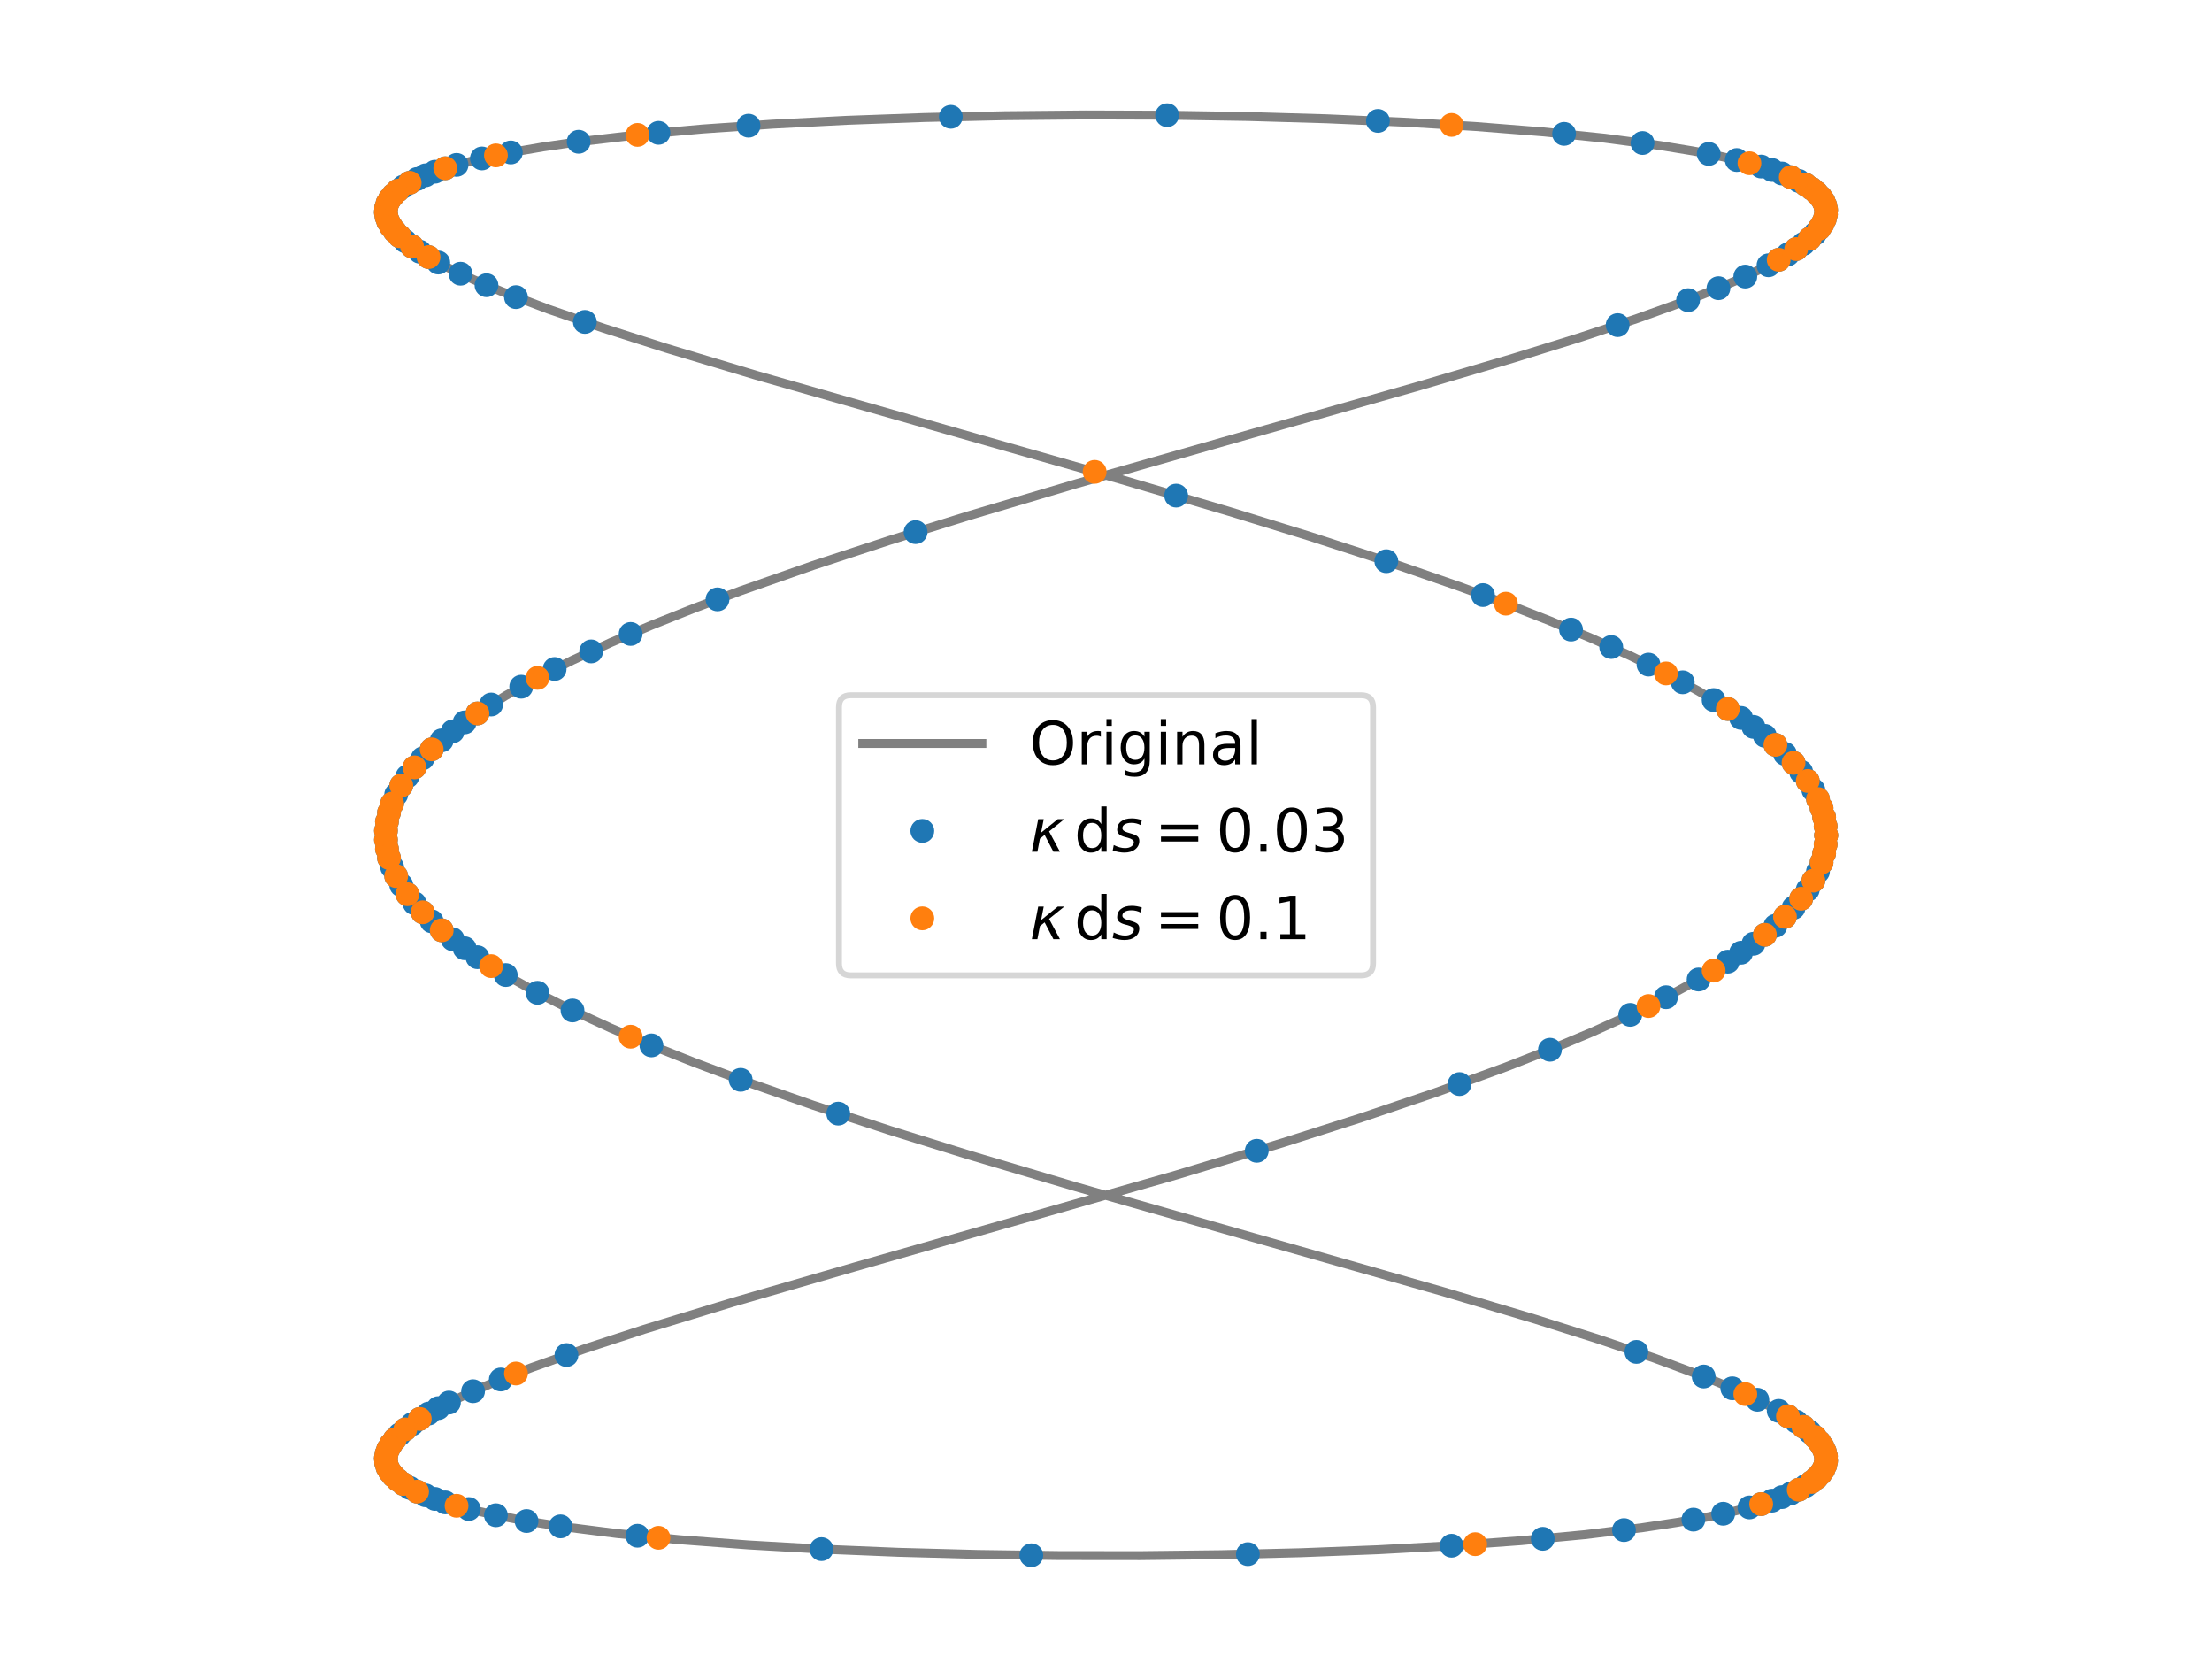 <?xml version="1.0" encoding="utf-8" standalone="no"?>
<!DOCTYPE svg PUBLIC "-//W3C//DTD SVG 1.1//EN"
  "http://www.w3.org/Graphics/SVG/1.1/DTD/svg11.dtd">
<!-- Created with matplotlib (https://matplotlib.org/) -->
<svg height="280.512pt" version="1.1" viewBox="0 0 371.52 280.512" width="371.52pt" xmlns="http://www.w3.org/2000/svg" xmlns:xlink="http://www.w3.org/1999/xlink">
 <defs>
  <style type="text/css">
*{stroke-linecap:butt;stroke-linejoin:round;}
  </style>
 </defs>
 <g id="figure_1">
  <g id="patch_1">
   <path d="M 0 280.512 
L 371.52 280.512 
L 371.52 0 
L 0 0 
z
" style="fill:#ffffff;"/>
  </g>
  <g id="axes_1">
   <g id="line2d_1">
    <path clip-path="url(#p86354d2a17)" d="M 306.719 140.256 
L 306.633 138.733 
L 306.374 137.21 
L 305.944 135.688 
L 305.341 134.166 
L 304.568 132.646 
L 303.626 131.126 
L 302.515 129.608 
L 301.238 128.092 
L 299.796 126.578 
L 298.191 125.065 
L 294.503 122.048 
L 290.195 119.043 
L 285.291 116.051 
L 279.819 113.075 
L 273.81 110.115 
L 267.299 107.175 
L 260.323 104.256 
L 252.921 101.359 
L 245.137 98.488 
L 232.839 94.23 
L 219.937 90.039 
L 206.597 85.919 
L 188.424 80.547 
L 161.181 72.777 
L 127.046 63.024 
L 111.796 58.435 
L 101.447 55.129 
L 92.18 51.944 
L 84.113 48.885 
L 79.454 46.918 
L 75.401 45.011 
L 71.978 43.163 
L 69.204 41.378 
L 67.095 39.655 
L 66.293 38.817 
L 65.663 37.995 
L 65.203 37.19 
L 64.916 36.401 
L 64.801 35.628 
L 64.858 34.872 
L 65.088 34.133 
L 65.49 33.41 
L 66.064 32.705 
L 66.809 32.016 
L 67.723 31.345 
L 70.055 30.054 
L 73.048 28.834 
L 76.683 27.683 
L 80.94 26.605 
L 85.796 25.598 
L 91.222 24.664 
L 97.187 23.803 
L 107.071 22.651 
L 117.964 21.666 
L 129.727 20.851 
L 142.209 20.206 
L 155.25 19.732 
L 168.681 19.43 
L 182.332 19.301 
L 196.027 19.344 
L 209.59 19.56 
L 222.848 19.947 
L 235.63 20.507 
L 247.771 21.237 
L 259.118 22.138 
L 269.523 23.206 
L 278.854 24.442 
L 284.417 25.358 
L 289.418 26.346 
L 293.828 27.407 
L 297.621 28.539 
L 300.776 29.743 
L 303.274 31.016 
L 305.102 32.359 
L 305.762 33.056 
L 306.25 33.77 
L 306.566 34.5 
L 306.71 35.248 
L 306.681 36.012 
L 306.48 36.793 
L 306.106 37.59 
L 305.561 38.404 
L 304.845 39.234 
L 302.904 40.941 
L 300.295 42.711 
L 297.032 44.543 
L 293.135 46.436 
L 288.625 48.388 
L 283.528 50.399 
L 274.847 53.521 
L 265.023 56.767 
L 254.183 60.132 
L 238.389 64.796 
L 212.569 72.146 
L 180.81 81.21 
L 162.674 86.6 
L 149.395 90.732 
L 136.583 94.936 
L 124.401 99.203 
L 116.708 102.081 
L 109.409 104.984 
L 102.546 107.908 
L 96.157 110.853 
L 90.279 113.817 
L 84.946 116.798 
L 80.189 119.793 
L 76.033 122.802 
L 72.504 125.821 
L 70.98 127.335 
L 69.62 128.85 
L 68.426 130.367 
L 67.399 131.886 
L 66.542 133.406 
L 65.854 134.927 
L 65.337 136.449 
L 64.992 137.972 
L 64.82 139.494 
L 64.82 141.018 
L 64.992 142.54 
L 65.337 144.063 
L 65.854 145.585 
L 66.542 147.106 
L 67.399 148.626 
L 68.426 150.145 
L 69.62 151.662 
L 70.98 153.177 
L 72.504 154.691 
L 76.033 157.71 
L 80.189 160.719 
L 84.946 163.714 
L 90.279 166.695 
L 96.157 169.659 
L 102.546 172.604 
L 109.409 175.528 
L 116.708 178.431 
L 124.401 181.309 
L 136.583 185.576 
L 149.395 189.78 
L 162.674 193.912 
L 180.81 199.302 
L 208.095 207.102 
L 242.464 216.901 
L 257.901 221.515 
L 268.418 224.841 
L 277.874 228.046 
L 286.148 231.126 
L 290.955 233.107 
L 295.162 235.03 
L 298.744 236.893 
L 301.682 238.694 
L 303.959 240.433 
L 305.561 242.108 
L 306.106 242.922 
L 306.48 243.719 
L 306.681 244.5 
L 306.71 245.264 
L 306.566 246.012 
L 306.25 246.742 
L 305.762 247.456 
L 305.102 248.153 
L 304.273 248.833 
L 302.108 250.141 
L 299.279 251.38 
L 295.803 252.548 
L 291.699 253.644 
L 286.99 254.669 
L 281.704 255.621 
L 275.871 256.5 
L 266.168 257.681 
L 255.433 258.693 
L 243.805 259.537 
L 231.432 260.211 
L 218.473 260.713 
L 205.095 261.043 
L 191.468 261.202 
L 177.768 261.187 
L 164.171 261 
L 150.851 260.641 
L 137.978 260.11 
L 125.719 259.408 
L 114.229 258.536 
L 103.658 257.496 
L 94.139 256.288 
L 88.44 255.39 
L 83.295 254.42 
L 78.735 253.377 
L 74.786 252.262 
L 71.47 251.077 
L 68.806 249.821 
L 66.809 248.496 
L 66.064 247.807 
L 65.49 247.102 
L 65.088 246.379 
L 64.858 245.64 
L 64.801 244.884 
L 64.916 244.111 
L 65.203 243.322 
L 65.663 242.517 
L 66.293 241.695 
L 67.095 240.857 
L 69.204 239.134 
L 71.978 237.349 
L 75.401 235.501 
L 79.454 233.594 
L 84.113 231.627 
L 89.352 229.602 
L 98.231 226.459 
L 108.234 223.192 
L 123.094 218.654 
L 143.633 212.703 
L 197.544 197.297 
L 215.531 191.855 
L 228.597 187.686 
L 241.114 183.45 
L 252.921 179.153 
L 260.323 176.256 
L 267.299 173.337 
L 273.81 170.397 
L 279.819 167.437 
L 285.291 164.461 
L 290.195 161.469 
L 294.503 158.464 
L 298.191 155.447 
L 299.796 153.934 
L 301.238 152.42 
L 302.515 150.904 
L 303.626 149.386 
L 304.568 147.866 
L 305.341 146.346 
L 305.944 144.824 
L 306.374 143.302 
L 306.633 141.779 
L 306.719 140.256 
L 306.719 140.256 
" style="fill:none;stroke:#808080;stroke-linecap:square;stroke-width:1.5;"/>
   </g>
   <g id="line2d_2">
    <defs>
     <path d="M 0 1.5 
C 0.398 1.5 0.779 1.342 1.061 1.061 
C 1.342 0.779 1.5 0.398 1.5 0 
C 1.5 -0.398 1.342 -0.779 1.061 -1.061 
C 0.779 -1.342 0.398 -1.5 0 -1.5 
C -0.398 -1.5 -0.779 -1.342 -1.061 -1.061 
C -1.342 -0.779 -1.5 -0.398 -1.5 0 
C -1.5 0.398 -1.342 0.779 -1.061 1.061 
C -0.779 1.342 -0.398 1.5 0 1.5 
z
" id="me7d2f9a461" style="stroke:#1f77b4;"/>
    </defs>
    <g clip-path="url(#p86354d2a17)">
     <use style="fill:#1f77b4;stroke:#1f77b4;" x="306.719" xlink:href="#me7d2f9a461" y="140.256"/>
     <use style="fill:#1f77b4;stroke:#1f77b4;" x="306.633" xlink:href="#me7d2f9a461" y="138.733"/>
     <use style="fill:#1f77b4;stroke:#1f77b4;" x="306.374" xlink:href="#me7d2f9a461" y="137.21"/>
     <use style="fill:#1f77b4;stroke:#1f77b4;" x="305.944" xlink:href="#me7d2f9a461" y="135.688"/>
     <use style="fill:#1f77b4;stroke:#1f77b4;" x="305.341" xlink:href="#me7d2f9a461" y="134.166"/>
     <use style="fill:#1f77b4;stroke:#1f77b4;" x="304.568" xlink:href="#me7d2f9a461" y="132.646"/>
     <use style="fill:#1f77b4;stroke:#1f77b4;" x="303.626" xlink:href="#me7d2f9a461" y="131.126"/>
     <use style="fill:#1f77b4;stroke:#1f77b4;" x="302.515" xlink:href="#me7d2f9a461" y="129.608"/>
     <use style="fill:#1f77b4;stroke:#1f77b4;" x="301.238" xlink:href="#me7d2f9a461" y="128.092"/>
     <use style="fill:#1f77b4;stroke:#1f77b4;" x="299.796" xlink:href="#me7d2f9a461" y="126.578"/>
     <use style="fill:#1f77b4;stroke:#1f77b4;" x="298.191" xlink:href="#me7d2f9a461" y="125.065"/>
     <use style="fill:#1f77b4;stroke:#1f77b4;" x="296.426" xlink:href="#me7d2f9a461" y="123.556"/>
     <use style="fill:#1f77b4;stroke:#1f77b4;" x="294.503" xlink:href="#me7d2f9a461" y="122.048"/>
     <use style="fill:#1f77b4;stroke:#1f77b4;" x="292.425" xlink:href="#me7d2f9a461" y="120.544"/>
     <use style="fill:#1f77b4;stroke:#1f77b4;" x="290.195" xlink:href="#me7d2f9a461" y="119.043"/>
     <use style="fill:#1f77b4;stroke:#1f77b4;" x="287.816" xlink:href="#me7d2f9a461" y="117.545"/>
     <use style="fill:#1f77b4;stroke:#1f77b4;" x="282.624" xlink:href="#me7d2f9a461" y="114.561"/>
     <use style="fill:#1f77b4;stroke:#1f77b4;" x="276.879" xlink:href="#me7d2f9a461" y="111.593"/>
     <use style="fill:#1f77b4;stroke:#1f77b4;" x="270.615" xlink:href="#me7d2f9a461" y="108.643"/>
     <use style="fill:#1f77b4;stroke:#1f77b4;" x="263.867" xlink:href="#me7d2f9a461" y="105.713"/>
     <use style="fill:#1f77b4;stroke:#1f77b4;" x="249.074" xlink:href="#me7d2f9a461" y="99.92"/>
     <use style="fill:#1f77b4;stroke:#1f77b4;" x="232.839" xlink:href="#me7d2f9a461" y="94.23"/>
     <use style="fill:#1f77b4;stroke:#1f77b4;" x="197.544" xlink:href="#me7d2f9a461" y="83.215"/>
     <use style="fill:#1f77b4;stroke:#1f77b4;" x="98.231" xlink:href="#me7d2f9a461" y="54.053"/>
     <use style="fill:#1f77b4;stroke:#1f77b4;" x="86.662" xlink:href="#me7d2f9a461" y="49.891"/>
     <use style="fill:#1f77b4;stroke:#1f77b4;" x="81.709" xlink:href="#me7d2f9a461" y="47.895"/>
     <use style="fill:#1f77b4;stroke:#1f77b4;" x="77.35" xlink:href="#me7d2f9a461" y="45.957"/>
     <use style="fill:#1f77b4;stroke:#1f77b4;" x="73.609" xlink:href="#me7d2f9a461" y="44.079"/>
     <use style="fill:#1f77b4;stroke:#1f77b4;" x="71.978" xlink:href="#me7d2f9a461" y="43.163"/>
     <use style="fill:#1f77b4;stroke:#1f77b4;" x="70.508" xlink:href="#me7d2f9a461" y="42.263"/>
     <use style="fill:#1f77b4;stroke:#1f77b4;" x="69.204" xlink:href="#me7d2f9a461" y="41.378"/>
     <use style="fill:#1f77b4;stroke:#1f77b4;" x="68.065" xlink:href="#me7d2f9a461" y="40.508"/>
     <use style="fill:#1f77b4;stroke:#1f77b4;" x="67.095" xlink:href="#me7d2f9a461" y="39.655"/>
     <use style="fill:#1f77b4;stroke:#1f77b4;" x="66.293" xlink:href="#me7d2f9a461" y="38.817"/>
     <use style="fill:#1f77b4;stroke:#1f77b4;" x="65.663" xlink:href="#me7d2f9a461" y="37.995"/>
     <use style="fill:#1f77b4;stroke:#1f77b4;" x="65.203" xlink:href="#me7d2f9a461" y="37.19"/>
     <use style="fill:#1f77b4;stroke:#1f77b4;" x="64.916" xlink:href="#me7d2f9a461" y="36.401"/>
     <use style="fill:#1f77b4;stroke:#1f77b4;" x="64.801" xlink:href="#me7d2f9a461" y="35.628"/>
     <use style="fill:#1f77b4;stroke:#1f77b4;" x="64.858" xlink:href="#me7d2f9a461" y="34.872"/>
     <use style="fill:#1f77b4;stroke:#1f77b4;" x="65.088" xlink:href="#me7d2f9a461" y="34.133"/>
     <use style="fill:#1f77b4;stroke:#1f77b4;" x="65.49" xlink:href="#me7d2f9a461" y="33.41"/>
     <use style="fill:#1f77b4;stroke:#1f77b4;" x="66.064" xlink:href="#me7d2f9a461" y="32.705"/>
     <use style="fill:#1f77b4;stroke:#1f77b4;" x="66.809" xlink:href="#me7d2f9a461" y="32.016"/>
     <use style="fill:#1f77b4;stroke:#1f77b4;" x="67.723" xlink:href="#me7d2f9a461" y="31.345"/>
     <use style="fill:#1f77b4;stroke:#1f77b4;" x="68.806" xlink:href="#me7d2f9a461" y="30.691"/>
     <use style="fill:#1f77b4;stroke:#1f77b4;" x="70.055" xlink:href="#me7d2f9a461" y="30.054"/>
     <use style="fill:#1f77b4;stroke:#1f77b4;" x="71.47" xlink:href="#me7d2f9a461" y="29.435"/>
     <use style="fill:#1f77b4;stroke:#1f77b4;" x="73.048" xlink:href="#me7d2f9a461" y="28.834"/>
     <use style="fill:#1f77b4;stroke:#1f77b4;" x="74.786" xlink:href="#me7d2f9a461" y="28.25"/>
     <use style="fill:#1f77b4;stroke:#1f77b4;" x="76.683" xlink:href="#me7d2f9a461" y="27.683"/>
     <use style="fill:#1f77b4;stroke:#1f77b4;" x="80.94" xlink:href="#me7d2f9a461" y="26.605"/>
     <use style="fill:#1f77b4;stroke:#1f77b4;" x="85.796" xlink:href="#me7d2f9a461" y="25.598"/>
     <use style="fill:#1f77b4;stroke:#1f77b4;" x="97.187" xlink:href="#me7d2f9a461" y="23.803"/>
     <use style="fill:#1f77b4;stroke:#1f77b4;" x="110.597" xlink:href="#me7d2f9a461" y="22.304"/>
     <use style="fill:#1f77b4;stroke:#1f77b4;" x="125.719" xlink:href="#me7d2f9a461" y="21.104"/>
     <use style="fill:#1f77b4;stroke:#1f77b4;" x="159.692" xlink:href="#me7d2f9a461" y="19.612"/>
     <use style="fill:#1f77b4;stroke:#1f77b4;" x="196.027" xlink:href="#me7d2f9a461" y="19.344"/>
     <use style="fill:#1f77b4;stroke:#1f77b4;" x="231.432" xlink:href="#me7d2f9a461" y="20.301"/>
     <use style="fill:#1f77b4;stroke:#1f77b4;" x="262.698" xlink:href="#me7d2f9a461" y="22.475"/>
     <use style="fill:#1f77b4;stroke:#1f77b4;" x="275.871" xlink:href="#me7d2f9a461" y="24.012"/>
     <use style="fill:#1f77b4;stroke:#1f77b4;" x="286.99" xlink:href="#me7d2f9a461" y="25.843"/>
     <use style="fill:#1f77b4;stroke:#1f77b4;" x="291.699" xlink:href="#me7d2f9a461" y="26.868"/>
     <use style="fill:#1f77b4;stroke:#1f77b4;" x="295.803" xlink:href="#me7d2f9a461" y="27.964"/>
     <use style="fill:#1f77b4;stroke:#1f77b4;" x="297.621" xlink:href="#me7d2f9a461" y="28.539"/>
     <use style="fill:#1f77b4;stroke:#1f77b4;" x="299.279" xlink:href="#me7d2f9a461" y="29.132"/>
     <use style="fill:#1f77b4;stroke:#1f77b4;" x="300.776" xlink:href="#me7d2f9a461" y="29.743"/>
     <use style="fill:#1f77b4;stroke:#1f77b4;" x="302.108" xlink:href="#me7d2f9a461" y="30.371"/>
     <use style="fill:#1f77b4;stroke:#1f77b4;" x="303.274" xlink:href="#me7d2f9a461" y="31.016"/>
     <use style="fill:#1f77b4;stroke:#1f77b4;" x="304.273" xlink:href="#me7d2f9a461" y="31.679"/>
     <use style="fill:#1f77b4;stroke:#1f77b4;" x="305.102" xlink:href="#me7d2f9a461" y="32.359"/>
     <use style="fill:#1f77b4;stroke:#1f77b4;" x="305.762" xlink:href="#me7d2f9a461" y="33.056"/>
     <use style="fill:#1f77b4;stroke:#1f77b4;" x="306.25" xlink:href="#me7d2f9a461" y="33.77"/>
     <use style="fill:#1f77b4;stroke:#1f77b4;" x="306.566" xlink:href="#me7d2f9a461" y="34.5"/>
     <use style="fill:#1f77b4;stroke:#1f77b4;" x="306.71" xlink:href="#me7d2f9a461" y="35.248"/>
     <use style="fill:#1f77b4;stroke:#1f77b4;" x="306.681" xlink:href="#me7d2f9a461" y="36.012"/>
     <use style="fill:#1f77b4;stroke:#1f77b4;" x="306.48" xlink:href="#me7d2f9a461" y="36.793"/>
     <use style="fill:#1f77b4;stroke:#1f77b4;" x="306.106" xlink:href="#me7d2f9a461" y="37.59"/>
     <use style="fill:#1f77b4;stroke:#1f77b4;" x="305.561" xlink:href="#me7d2f9a461" y="38.404"/>
     <use style="fill:#1f77b4;stroke:#1f77b4;" x="304.845" xlink:href="#me7d2f9a461" y="39.234"/>
     <use style="fill:#1f77b4;stroke:#1f77b4;" x="303.959" xlink:href="#me7d2f9a461" y="40.079"/>
     <use style="fill:#1f77b4;stroke:#1f77b4;" x="302.904" xlink:href="#me7d2f9a461" y="40.941"/>
     <use style="fill:#1f77b4;stroke:#1f77b4;" x="301.682" xlink:href="#me7d2f9a461" y="41.818"/>
     <use style="fill:#1f77b4;stroke:#1f77b4;" x="300.295" xlink:href="#me7d2f9a461" y="42.711"/>
     <use style="fill:#1f77b4;stroke:#1f77b4;" x="298.744" xlink:href="#me7d2f9a461" y="43.619"/>
     <use style="fill:#1f77b4;stroke:#1f77b4;" x="297.032" xlink:href="#me7d2f9a461" y="44.543"/>
     <use style="fill:#1f77b4;stroke:#1f77b4;" x="293.135" xlink:href="#me7d2f9a461" y="46.436"/>
     <use style="fill:#1f77b4;stroke:#1f77b4;" x="288.625" xlink:href="#me7d2f9a461" y="48.388"/>
     <use style="fill:#1f77b4;stroke:#1f77b4;" x="283.528" xlink:href="#me7d2f9a461" y="50.399"/>
     <use style="fill:#1f77b4;stroke:#1f77b4;" x="271.694" xlink:href="#me7d2f9a461" y="54.589"/>
     <use style="fill:#1f77b4;stroke:#1f77b4;" x="153.778" xlink:href="#me7d2f9a461" y="89.347"/>
     <use style="fill:#1f77b4;stroke:#1f77b4;" x="120.508" xlink:href="#me7d2f9a461" y="100.639"/>
     <use style="fill:#1f77b4;stroke:#1f77b4;" x="105.92" xlink:href="#me7d2f9a461" y="106.443"/>
     <use style="fill:#1f77b4;stroke:#1f77b4;" x="99.29" xlink:href="#me7d2f9a461" y="109.378"/>
     <use style="fill:#1f77b4;stroke:#1f77b4;" x="93.152" xlink:href="#me7d2f9a461" y="112.333"/>
     <use style="fill:#1f77b4;stroke:#1f77b4;" x="87.543" xlink:href="#me7d2f9a461" y="115.306"/>
     <use style="fill:#1f77b4;stroke:#1f77b4;" x="82.494" xlink:href="#me7d2f9a461" y="118.294"/>
     <use style="fill:#1f77b4;stroke:#1f77b4;" x="80.189" xlink:href="#me7d2f9a461" y="119.793"/>
     <use style="fill:#1f77b4;stroke:#1f77b4;" x="78.034" xlink:href="#me7d2f9a461" y="121.296"/>
     <use style="fill:#1f77b4;stroke:#1f77b4;" x="76.033" xlink:href="#me7d2f9a461" y="122.802"/>
     <use style="fill:#1f77b4;stroke:#1f77b4;" x="74.189" xlink:href="#me7d2f9a461" y="124.31"/>
     <use style="fill:#1f77b4;stroke:#1f77b4;" x="72.504" xlink:href="#me7d2f9a461" y="125.821"/>
     <use style="fill:#1f77b4;stroke:#1f77b4;" x="70.98" xlink:href="#me7d2f9a461" y="127.335"/>
     <use style="fill:#1f77b4;stroke:#1f77b4;" x="69.62" xlink:href="#me7d2f9a461" y="128.85"/>
     <use style="fill:#1f77b4;stroke:#1f77b4;" x="68.426" xlink:href="#me7d2f9a461" y="130.367"/>
     <use style="fill:#1f77b4;stroke:#1f77b4;" x="67.399" xlink:href="#me7d2f9a461" y="131.886"/>
     <use style="fill:#1f77b4;stroke:#1f77b4;" x="66.542" xlink:href="#me7d2f9a461" y="133.406"/>
     <use style="fill:#1f77b4;stroke:#1f77b4;" x="65.854" xlink:href="#me7d2f9a461" y="134.927"/>
     <use style="fill:#1f77b4;stroke:#1f77b4;" x="65.337" xlink:href="#me7d2f9a461" y="136.449"/>
     <use style="fill:#1f77b4;stroke:#1f77b4;" x="64.992" xlink:href="#me7d2f9a461" y="137.972"/>
     <use style="fill:#1f77b4;stroke:#1f77b4;" x="64.82" xlink:href="#me7d2f9a461" y="139.494"/>
     <use style="fill:#1f77b4;stroke:#1f77b4;" x="64.82" xlink:href="#me7d2f9a461" y="141.018"/>
     <use style="fill:#1f77b4;stroke:#1f77b4;" x="64.992" xlink:href="#me7d2f9a461" y="142.54"/>
     <use style="fill:#1f77b4;stroke:#1f77b4;" x="65.337" xlink:href="#me7d2f9a461" y="144.063"/>
     <use style="fill:#1f77b4;stroke:#1f77b4;" x="65.854" xlink:href="#me7d2f9a461" y="145.585"/>
     <use style="fill:#1f77b4;stroke:#1f77b4;" x="66.542" xlink:href="#me7d2f9a461" y="147.106"/>
     <use style="fill:#1f77b4;stroke:#1f77b4;" x="67.399" xlink:href="#me7d2f9a461" y="148.626"/>
     <use style="fill:#1f77b4;stroke:#1f77b4;" x="68.426" xlink:href="#me7d2f9a461" y="150.145"/>
     <use style="fill:#1f77b4;stroke:#1f77b4;" x="69.62" xlink:href="#me7d2f9a461" y="151.662"/>
     <use style="fill:#1f77b4;stroke:#1f77b4;" x="70.98" xlink:href="#me7d2f9a461" y="153.177"/>
     <use style="fill:#1f77b4;stroke:#1f77b4;" x="72.504" xlink:href="#me7d2f9a461" y="154.691"/>
     <use style="fill:#1f77b4;stroke:#1f77b4;" x="74.189" xlink:href="#me7d2f9a461" y="156.202"/>
     <use style="fill:#1f77b4;stroke:#1f77b4;" x="76.033" xlink:href="#me7d2f9a461" y="157.71"/>
     <use style="fill:#1f77b4;stroke:#1f77b4;" x="78.034" xlink:href="#me7d2f9a461" y="159.216"/>
     <use style="fill:#1f77b4;stroke:#1f77b4;" x="80.189" xlink:href="#me7d2f9a461" y="160.719"/>
     <use style="fill:#1f77b4;stroke:#1f77b4;" x="84.946" xlink:href="#me7d2f9a461" y="163.714"/>
     <use style="fill:#1f77b4;stroke:#1f77b4;" x="90.279" xlink:href="#me7d2f9a461" y="166.695"/>
     <use style="fill:#1f77b4;stroke:#1f77b4;" x="96.157" xlink:href="#me7d2f9a461" y="169.659"/>
     <use style="fill:#1f77b4;stroke:#1f77b4;" x="109.409" xlink:href="#me7d2f9a461" y="175.528"/>
     <use style="fill:#1f77b4;stroke:#1f77b4;" x="124.401" xlink:href="#me7d2f9a461" y="181.309"/>
     <use style="fill:#1f77b4;stroke:#1f77b4;" x="140.792" xlink:href="#me7d2f9a461" y="186.985"/>
     <use style="fill:#1f77b4;stroke:#1f77b4;" x="274.847" xlink:href="#me7d2f9a461" y="226.991"/>
     <use style="fill:#1f77b4;stroke:#1f77b4;" x="286.148" xlink:href="#me7d2f9a461" y="231.126"/>
     <use style="fill:#1f77b4;stroke:#1f77b4;" x="290.955" xlink:href="#me7d2f9a461" y="233.107"/>
     <use style="fill:#1f77b4;stroke:#1f77b4;" x="295.162" xlink:href="#me7d2f9a461" y="235.03"/>
     <use style="fill:#1f77b4;stroke:#1f77b4;" x="298.744" xlink:href="#me7d2f9a461" y="236.893"/>
     <use style="fill:#1f77b4;stroke:#1f77b4;" x="300.295" xlink:href="#me7d2f9a461" y="237.801"/>
     <use style="fill:#1f77b4;stroke:#1f77b4;" x="301.682" xlink:href="#me7d2f9a461" y="238.694"/>
     <use style="fill:#1f77b4;stroke:#1f77b4;" x="302.904" xlink:href="#me7d2f9a461" y="239.571"/>
     <use style="fill:#1f77b4;stroke:#1f77b4;" x="303.959" xlink:href="#me7d2f9a461" y="240.433"/>
     <use style="fill:#1f77b4;stroke:#1f77b4;" x="304.845" xlink:href="#me7d2f9a461" y="241.278"/>
     <use style="fill:#1f77b4;stroke:#1f77b4;" x="305.561" xlink:href="#me7d2f9a461" y="242.108"/>
     <use style="fill:#1f77b4;stroke:#1f77b4;" x="306.106" xlink:href="#me7d2f9a461" y="242.922"/>
     <use style="fill:#1f77b4;stroke:#1f77b4;" x="306.48" xlink:href="#me7d2f9a461" y="243.719"/>
     <use style="fill:#1f77b4;stroke:#1f77b4;" x="306.681" xlink:href="#me7d2f9a461" y="244.5"/>
     <use style="fill:#1f77b4;stroke:#1f77b4;" x="306.71" xlink:href="#me7d2f9a461" y="245.264"/>
     <use style="fill:#1f77b4;stroke:#1f77b4;" x="306.566" xlink:href="#me7d2f9a461" y="246.012"/>
     <use style="fill:#1f77b4;stroke:#1f77b4;" x="306.25" xlink:href="#me7d2f9a461" y="246.742"/>
     <use style="fill:#1f77b4;stroke:#1f77b4;" x="305.762" xlink:href="#me7d2f9a461" y="247.456"/>
     <use style="fill:#1f77b4;stroke:#1f77b4;" x="305.102" xlink:href="#me7d2f9a461" y="248.153"/>
     <use style="fill:#1f77b4;stroke:#1f77b4;" x="304.273" xlink:href="#me7d2f9a461" y="248.833"/>
     <use style="fill:#1f77b4;stroke:#1f77b4;" x="303.274" xlink:href="#me7d2f9a461" y="249.496"/>
     <use style="fill:#1f77b4;stroke:#1f77b4;" x="302.108" xlink:href="#me7d2f9a461" y="250.141"/>
     <use style="fill:#1f77b4;stroke:#1f77b4;" x="300.776" xlink:href="#me7d2f9a461" y="250.769"/>
     <use style="fill:#1f77b4;stroke:#1f77b4;" x="299.279" xlink:href="#me7d2f9a461" y="251.38"/>
     <use style="fill:#1f77b4;stroke:#1f77b4;" x="297.621" xlink:href="#me7d2f9a461" y="251.973"/>
     <use style="fill:#1f77b4;stroke:#1f77b4;" x="295.803" xlink:href="#me7d2f9a461" y="252.548"/>
     <use style="fill:#1f77b4;stroke:#1f77b4;" x="293.828" xlink:href="#me7d2f9a461" y="253.105"/>
     <use style="fill:#1f77b4;stroke:#1f77b4;" x="289.418" xlink:href="#me7d2f9a461" y="254.166"/>
     <use style="fill:#1f77b4;stroke:#1f77b4;" x="284.417" xlink:href="#me7d2f9a461" y="255.154"/>
     <use style="fill:#1f77b4;stroke:#1f77b4;" x="272.759" xlink:href="#me7d2f9a461" y="256.912"/>
     <use style="fill:#1f77b4;stroke:#1f77b4;" x="259.118" xlink:href="#me7d2f9a461" y="258.374"/>
     <use style="fill:#1f77b4;stroke:#1f77b4;" x="243.805" xlink:href="#me7d2f9a461" y="259.537"/>
     <use style="fill:#1f77b4;stroke:#1f77b4;" x="209.59" xlink:href="#me7d2f9a461" y="260.952"/>
     <use style="fill:#1f77b4;stroke:#1f77b4;" x="173.216" xlink:href="#me7d2f9a461" y="261.144"/>
     <use style="fill:#1f77b4;stroke:#1f77b4;" x="137.978" xlink:href="#me7d2f9a461" y="260.11"/>
     <use style="fill:#1f77b4;stroke:#1f77b4;" x="107.071" xlink:href="#me7d2f9a461" y="257.861"/>
     <use style="fill:#1f77b4;stroke:#1f77b4;" x="94.139" xlink:href="#me7d2f9a461" y="256.288"/>
     <use style="fill:#1f77b4;stroke:#1f77b4;" x="88.44" xlink:href="#me7d2f9a461" y="255.39"/>
     <use style="fill:#1f77b4;stroke:#1f77b4;" x="83.295" xlink:href="#me7d2f9a461" y="254.42"/>
     <use style="fill:#1f77b4;stroke:#1f77b4;" x="78.735" xlink:href="#me7d2f9a461" y="253.377"/>
     <use style="fill:#1f77b4;stroke:#1f77b4;" x="74.786" xlink:href="#me7d2f9a461" y="252.262"/>
     <use style="fill:#1f77b4;stroke:#1f77b4;" x="73.048" xlink:href="#me7d2f9a461" y="251.678"/>
     <use style="fill:#1f77b4;stroke:#1f77b4;" x="71.47" xlink:href="#me7d2f9a461" y="251.077"/>
     <use style="fill:#1f77b4;stroke:#1f77b4;" x="70.055" xlink:href="#me7d2f9a461" y="250.458"/>
     <use style="fill:#1f77b4;stroke:#1f77b4;" x="68.806" xlink:href="#me7d2f9a461" y="249.821"/>
     <use style="fill:#1f77b4;stroke:#1f77b4;" x="67.723" xlink:href="#me7d2f9a461" y="249.167"/>
     <use style="fill:#1f77b4;stroke:#1f77b4;" x="66.809" xlink:href="#me7d2f9a461" y="248.496"/>
     <use style="fill:#1f77b4;stroke:#1f77b4;" x="66.064" xlink:href="#me7d2f9a461" y="247.807"/>
     <use style="fill:#1f77b4;stroke:#1f77b4;" x="65.49" xlink:href="#me7d2f9a461" y="247.102"/>
     <use style="fill:#1f77b4;stroke:#1f77b4;" x="65.088" xlink:href="#me7d2f9a461" y="246.379"/>
     <use style="fill:#1f77b4;stroke:#1f77b4;" x="64.858" xlink:href="#me7d2f9a461" y="245.64"/>
     <use style="fill:#1f77b4;stroke:#1f77b4;" x="64.801" xlink:href="#me7d2f9a461" y="244.884"/>
     <use style="fill:#1f77b4;stroke:#1f77b4;" x="64.916" xlink:href="#me7d2f9a461" y="244.111"/>
     <use style="fill:#1f77b4;stroke:#1f77b4;" x="65.203" xlink:href="#me7d2f9a461" y="243.322"/>
     <use style="fill:#1f77b4;stroke:#1f77b4;" x="65.663" xlink:href="#me7d2f9a461" y="242.517"/>
     <use style="fill:#1f77b4;stroke:#1f77b4;" x="66.293" xlink:href="#me7d2f9a461" y="241.695"/>
     <use style="fill:#1f77b4;stroke:#1f77b4;" x="67.095" xlink:href="#me7d2f9a461" y="240.857"/>
     <use style="fill:#1f77b4;stroke:#1f77b4;" x="68.065" xlink:href="#me7d2f9a461" y="240.004"/>
     <use style="fill:#1f77b4;stroke:#1f77b4;" x="69.204" xlink:href="#me7d2f9a461" y="239.134"/>
     <use style="fill:#1f77b4;stroke:#1f77b4;" x="70.508" xlink:href="#me7d2f9a461" y="238.249"/>
     <use style="fill:#1f77b4;stroke:#1f77b4;" x="71.978" xlink:href="#me7d2f9a461" y="237.349"/>
     <use style="fill:#1f77b4;stroke:#1f77b4;" x="73.609" xlink:href="#me7d2f9a461" y="236.433"/>
     <use style="fill:#1f77b4;stroke:#1f77b4;" x="75.401" xlink:href="#me7d2f9a461" y="235.501"/>
     <use style="fill:#1f77b4;stroke:#1f77b4;" x="79.454" xlink:href="#me7d2f9a461" y="233.594"/>
     <use style="fill:#1f77b4;stroke:#1f77b4;" x="84.113" xlink:href="#me7d2f9a461" y="231.627"/>
     <use style="fill:#1f77b4;stroke:#1f77b4;" x="95.141" xlink:href="#me7d2f9a461" y="227.52"/>
     <use style="fill:#1f77b4;stroke:#1f77b4;" x="211.082" xlink:href="#me7d2f9a461" y="193.228"/>
     <use style="fill:#1f77b4;stroke:#1f77b4;" x="245.137" xlink:href="#me7d2f9a461" y="182.024"/>
     <use style="fill:#1f77b4;stroke:#1f77b4;" x="260.323" xlink:href="#me7d2f9a461" y="176.256"/>
     <use style="fill:#1f77b4;stroke:#1f77b4;" x="273.81" xlink:href="#me7d2f9a461" y="170.397"/>
     <use style="fill:#1f77b4;stroke:#1f77b4;" x="279.819" xlink:href="#me7d2f9a461" y="167.437"/>
     <use style="fill:#1f77b4;stroke:#1f77b4;" x="285.291" xlink:href="#me7d2f9a461" y="164.461"/>
     <use style="fill:#1f77b4;stroke:#1f77b4;" x="290.195" xlink:href="#me7d2f9a461" y="161.469"/>
     <use style="fill:#1f77b4;stroke:#1f77b4;" x="292.425" xlink:href="#me7d2f9a461" y="159.968"/>
     <use style="fill:#1f77b4;stroke:#1f77b4;" x="294.503" xlink:href="#me7d2f9a461" y="158.464"/>
     <use style="fill:#1f77b4;stroke:#1f77b4;" x="296.426" xlink:href="#me7d2f9a461" y="156.956"/>
     <use style="fill:#1f77b4;stroke:#1f77b4;" x="298.191" xlink:href="#me7d2f9a461" y="155.447"/>
     <use style="fill:#1f77b4;stroke:#1f77b4;" x="299.796" xlink:href="#me7d2f9a461" y="153.934"/>
     <use style="fill:#1f77b4;stroke:#1f77b4;" x="301.238" xlink:href="#me7d2f9a461" y="152.42"/>
     <use style="fill:#1f77b4;stroke:#1f77b4;" x="302.515" xlink:href="#me7d2f9a461" y="150.904"/>
     <use style="fill:#1f77b4;stroke:#1f77b4;" x="303.626" xlink:href="#me7d2f9a461" y="149.386"/>
     <use style="fill:#1f77b4;stroke:#1f77b4;" x="304.568" xlink:href="#me7d2f9a461" y="147.866"/>
     <use style="fill:#1f77b4;stroke:#1f77b4;" x="305.341" xlink:href="#me7d2f9a461" y="146.346"/>
     <use style="fill:#1f77b4;stroke:#1f77b4;" x="305.944" xlink:href="#me7d2f9a461" y="144.824"/>
     <use style="fill:#1f77b4;stroke:#1f77b4;" x="306.374" xlink:href="#me7d2f9a461" y="143.302"/>
     <use style="fill:#1f77b4;stroke:#1f77b4;" x="306.633" xlink:href="#me7d2f9a461" y="141.779"/>
     <use style="fill:#1f77b4;stroke:#1f77b4;" x="306.719" xlink:href="#me7d2f9a461" y="140.256"/>
    </g>
   </g>
   <g id="line2d_3">
    <defs>
     <path d="M 0 1.5 
C 0.398 1.5 0.779 1.342 1.061 1.061 
C 1.342 0.779 1.5 0.398 1.5 0 
C 1.5 -0.398 1.342 -0.779 1.061 -1.061 
C 0.779 -1.342 0.398 -1.5 0 -1.5 
C -0.398 -1.5 -0.779 -1.342 -1.061 -1.061 
C -1.342 -0.779 -1.5 -0.398 -1.5 0 
C -1.5 0.398 -1.342 0.779 -1.061 1.061 
C -0.779 1.342 -0.398 1.5 0 1.5 
z
" id="m48714e2031" style="stroke:#ff7f0e;"/>
    </defs>
    <g clip-path="url(#p86354d2a17)">
     <use style="fill:#ff7f0e;stroke:#ff7f0e;" x="306.719" xlink:href="#m48714e2031" y="140.256"/>
     <use style="fill:#ff7f0e;stroke:#ff7f0e;" x="306.633" xlink:href="#m48714e2031" y="138.733"/>
     <use style="fill:#ff7f0e;stroke:#ff7f0e;" x="306.374" xlink:href="#m48714e2031" y="137.21"/>
     <use style="fill:#ff7f0e;stroke:#ff7f0e;" x="305.944" xlink:href="#m48714e2031" y="135.688"/>
     <use style="fill:#ff7f0e;stroke:#ff7f0e;" x="305.341" xlink:href="#m48714e2031" y="134.166"/>
     <use style="fill:#ff7f0e;stroke:#ff7f0e;" x="303.626" xlink:href="#m48714e2031" y="131.126"/>
     <use style="fill:#ff7f0e;stroke:#ff7f0e;" x="301.238" xlink:href="#m48714e2031" y="128.092"/>
     <use style="fill:#ff7f0e;stroke:#ff7f0e;" x="298.191" xlink:href="#m48714e2031" y="125.065"/>
     <use style="fill:#ff7f0e;stroke:#ff7f0e;" x="290.195" xlink:href="#m48714e2031" y="119.043"/>
     <use style="fill:#ff7f0e;stroke:#ff7f0e;" x="279.819" xlink:href="#m48714e2031" y="113.075"/>
     <use style="fill:#ff7f0e;stroke:#ff7f0e;" x="252.921" xlink:href="#m48714e2031" y="101.359"/>
     <use style="fill:#ff7f0e;stroke:#ff7f0e;" x="183.855" xlink:href="#m48714e2031" y="79.227"/>
     <use style="fill:#ff7f0e;stroke:#ff7f0e;" x="71.978" xlink:href="#m48714e2031" y="43.163"/>
     <use style="fill:#ff7f0e;stroke:#ff7f0e;" x="69.204" xlink:href="#m48714e2031" y="41.378"/>
     <use style="fill:#ff7f0e;stroke:#ff7f0e;" x="67.095" xlink:href="#m48714e2031" y="39.655"/>
     <use style="fill:#ff7f0e;stroke:#ff7f0e;" x="66.293" xlink:href="#m48714e2031" y="38.817"/>
     <use style="fill:#ff7f0e;stroke:#ff7f0e;" x="65.663" xlink:href="#m48714e2031" y="37.995"/>
     <use style="fill:#ff7f0e;stroke:#ff7f0e;" x="65.203" xlink:href="#m48714e2031" y="37.19"/>
     <use style="fill:#ff7f0e;stroke:#ff7f0e;" x="64.916" xlink:href="#m48714e2031" y="36.401"/>
     <use style="fill:#ff7f0e;stroke:#ff7f0e;" x="64.801" xlink:href="#m48714e2031" y="35.628"/>
     <use style="fill:#ff7f0e;stroke:#ff7f0e;" x="64.858" xlink:href="#m48714e2031" y="34.872"/>
     <use style="fill:#ff7f0e;stroke:#ff7f0e;" x="65.088" xlink:href="#m48714e2031" y="34.133"/>
     <use style="fill:#ff7f0e;stroke:#ff7f0e;" x="65.49" xlink:href="#m48714e2031" y="33.41"/>
     <use style="fill:#ff7f0e;stroke:#ff7f0e;" x="66.064" xlink:href="#m48714e2031" y="32.705"/>
     <use style="fill:#ff7f0e;stroke:#ff7f0e;" x="66.809" xlink:href="#m48714e2031" y="32.016"/>
     <use style="fill:#ff7f0e;stroke:#ff7f0e;" x="68.806" xlink:href="#m48714e2031" y="30.691"/>
     <use style="fill:#ff7f0e;stroke:#ff7f0e;" x="74.786" xlink:href="#m48714e2031" y="28.25"/>
     <use style="fill:#ff7f0e;stroke:#ff7f0e;" x="83.295" xlink:href="#m48714e2031" y="26.092"/>
     <use style="fill:#ff7f0e;stroke:#ff7f0e;" x="107.071" xlink:href="#m48714e2031" y="22.651"/>
     <use style="fill:#ff7f0e;stroke:#ff7f0e;" x="243.805" xlink:href="#m48714e2031" y="20.975"/>
     <use style="fill:#ff7f0e;stroke:#ff7f0e;" x="293.828" xlink:href="#m48714e2031" y="27.407"/>
     <use style="fill:#ff7f0e;stroke:#ff7f0e;" x="300.776" xlink:href="#m48714e2031" y="29.743"/>
     <use style="fill:#ff7f0e;stroke:#ff7f0e;" x="303.274" xlink:href="#m48714e2031" y="31.016"/>
     <use style="fill:#ff7f0e;stroke:#ff7f0e;" x="304.273" xlink:href="#m48714e2031" y="31.679"/>
     <use style="fill:#ff7f0e;stroke:#ff7f0e;" x="305.102" xlink:href="#m48714e2031" y="32.359"/>
     <use style="fill:#ff7f0e;stroke:#ff7f0e;" x="305.762" xlink:href="#m48714e2031" y="33.056"/>
     <use style="fill:#ff7f0e;stroke:#ff7f0e;" x="306.25" xlink:href="#m48714e2031" y="33.77"/>
     <use style="fill:#ff7f0e;stroke:#ff7f0e;" x="306.566" xlink:href="#m48714e2031" y="34.5"/>
     <use style="fill:#ff7f0e;stroke:#ff7f0e;" x="306.71" xlink:href="#m48714e2031" y="35.248"/>
     <use style="fill:#ff7f0e;stroke:#ff7f0e;" x="306.681" xlink:href="#m48714e2031" y="36.012"/>
     <use style="fill:#ff7f0e;stroke:#ff7f0e;" x="306.48" xlink:href="#m48714e2031" y="36.793"/>
     <use style="fill:#ff7f0e;stroke:#ff7f0e;" x="306.106" xlink:href="#m48714e2031" y="37.59"/>
     <use style="fill:#ff7f0e;stroke:#ff7f0e;" x="305.561" xlink:href="#m48714e2031" y="38.404"/>
     <use style="fill:#ff7f0e;stroke:#ff7f0e;" x="303.959" xlink:href="#m48714e2031" y="40.079"/>
     <use style="fill:#ff7f0e;stroke:#ff7f0e;" x="301.682" xlink:href="#m48714e2031" y="41.818"/>
     <use style="fill:#ff7f0e;stroke:#ff7f0e;" x="298.744" xlink:href="#m48714e2031" y="43.619"/>
     <use style="fill:#ff7f0e;stroke:#ff7f0e;" x="90.279" xlink:href="#m48714e2031" y="113.817"/>
     <use style="fill:#ff7f0e;stroke:#ff7f0e;" x="80.189" xlink:href="#m48714e2031" y="119.793"/>
     <use style="fill:#ff7f0e;stroke:#ff7f0e;" x="72.504" xlink:href="#m48714e2031" y="125.821"/>
     <use style="fill:#ff7f0e;stroke:#ff7f0e;" x="69.62" xlink:href="#m48714e2031" y="128.85"/>
     <use style="fill:#ff7f0e;stroke:#ff7f0e;" x="67.399" xlink:href="#m48714e2031" y="131.886"/>
     <use style="fill:#ff7f0e;stroke:#ff7f0e;" x="65.854" xlink:href="#m48714e2031" y="134.927"/>
     <use style="fill:#ff7f0e;stroke:#ff7f0e;" x="65.337" xlink:href="#m48714e2031" y="136.449"/>
     <use style="fill:#ff7f0e;stroke:#ff7f0e;" x="64.992" xlink:href="#m48714e2031" y="137.972"/>
     <use style="fill:#ff7f0e;stroke:#ff7f0e;" x="64.82" xlink:href="#m48714e2031" y="139.494"/>
     <use style="fill:#ff7f0e;stroke:#ff7f0e;" x="64.82" xlink:href="#m48714e2031" y="141.018"/>
     <use style="fill:#ff7f0e;stroke:#ff7f0e;" x="64.992" xlink:href="#m48714e2031" y="142.54"/>
     <use style="fill:#ff7f0e;stroke:#ff7f0e;" x="65.337" xlink:href="#m48714e2031" y="144.063"/>
     <use style="fill:#ff7f0e;stroke:#ff7f0e;" x="66.542" xlink:href="#m48714e2031" y="147.106"/>
     <use style="fill:#ff7f0e;stroke:#ff7f0e;" x="68.426" xlink:href="#m48714e2031" y="150.145"/>
     <use style="fill:#ff7f0e;stroke:#ff7f0e;" x="70.98" xlink:href="#m48714e2031" y="153.177"/>
     <use style="fill:#ff7f0e;stroke:#ff7f0e;" x="74.189" xlink:href="#m48714e2031" y="156.202"/>
     <use style="fill:#ff7f0e;stroke:#ff7f0e;" x="82.494" xlink:href="#m48714e2031" y="162.218"/>
     <use style="fill:#ff7f0e;stroke:#ff7f0e;" x="105.92" xlink:href="#m48714e2031" y="174.069"/>
     <use style="fill:#ff7f0e;stroke:#ff7f0e;" x="293.135" xlink:href="#m48714e2031" y="234.076"/>
     <use style="fill:#ff7f0e;stroke:#ff7f0e;" x="300.295" xlink:href="#m48714e2031" y="237.801"/>
     <use style="fill:#ff7f0e;stroke:#ff7f0e;" x="302.904" xlink:href="#m48714e2031" y="239.571"/>
     <use style="fill:#ff7f0e;stroke:#ff7f0e;" x="304.845" xlink:href="#m48714e2031" y="241.278"/>
     <use style="fill:#ff7f0e;stroke:#ff7f0e;" x="305.561" xlink:href="#m48714e2031" y="242.108"/>
     <use style="fill:#ff7f0e;stroke:#ff7f0e;" x="306.106" xlink:href="#m48714e2031" y="242.922"/>
     <use style="fill:#ff7f0e;stroke:#ff7f0e;" x="306.48" xlink:href="#m48714e2031" y="243.719"/>
     <use style="fill:#ff7f0e;stroke:#ff7f0e;" x="306.681" xlink:href="#m48714e2031" y="244.5"/>
     <use style="fill:#ff7f0e;stroke:#ff7f0e;" x="306.71" xlink:href="#m48714e2031" y="245.264"/>
     <use style="fill:#ff7f0e;stroke:#ff7f0e;" x="306.566" xlink:href="#m48714e2031" y="246.012"/>
     <use style="fill:#ff7f0e;stroke:#ff7f0e;" x="306.25" xlink:href="#m48714e2031" y="246.742"/>
     <use style="fill:#ff7f0e;stroke:#ff7f0e;" x="305.762" xlink:href="#m48714e2031" y="247.456"/>
     <use style="fill:#ff7f0e;stroke:#ff7f0e;" x="305.102" xlink:href="#m48714e2031" y="248.153"/>
     <use style="fill:#ff7f0e;stroke:#ff7f0e;" x="304.273" xlink:href="#m48714e2031" y="248.833"/>
     <use style="fill:#ff7f0e;stroke:#ff7f0e;" x="302.108" xlink:href="#m48714e2031" y="250.141"/>
     <use style="fill:#ff7f0e;stroke:#ff7f0e;" x="295.803" xlink:href="#m48714e2031" y="252.548"/>
     <use style="fill:#ff7f0e;stroke:#ff7f0e;" x="247.771" xlink:href="#m48714e2031" y="259.275"/>
     <use style="fill:#ff7f0e;stroke:#ff7f0e;" x="110.597" xlink:href="#m48714e2031" y="258.208"/>
     <use style="fill:#ff7f0e;stroke:#ff7f0e;" x="76.683" xlink:href="#m48714e2031" y="252.829"/>
     <use style="fill:#ff7f0e;stroke:#ff7f0e;" x="70.055" xlink:href="#m48714e2031" y="250.458"/>
     <use style="fill:#ff7f0e;stroke:#ff7f0e;" x="67.723" xlink:href="#m48714e2031" y="249.167"/>
     <use style="fill:#ff7f0e;stroke:#ff7f0e;" x="66.809" xlink:href="#m48714e2031" y="248.496"/>
     <use style="fill:#ff7f0e;stroke:#ff7f0e;" x="66.064" xlink:href="#m48714e2031" y="247.807"/>
     <use style="fill:#ff7f0e;stroke:#ff7f0e;" x="65.49" xlink:href="#m48714e2031" y="247.102"/>
     <use style="fill:#ff7f0e;stroke:#ff7f0e;" x="65.088" xlink:href="#m48714e2031" y="246.379"/>
     <use style="fill:#ff7f0e;stroke:#ff7f0e;" x="64.858" xlink:href="#m48714e2031" y="245.64"/>
     <use style="fill:#ff7f0e;stroke:#ff7f0e;" x="64.801" xlink:href="#m48714e2031" y="244.884"/>
     <use style="fill:#ff7f0e;stroke:#ff7f0e;" x="64.916" xlink:href="#m48714e2031" y="244.111"/>
     <use style="fill:#ff7f0e;stroke:#ff7f0e;" x="65.203" xlink:href="#m48714e2031" y="243.322"/>
     <use style="fill:#ff7f0e;stroke:#ff7f0e;" x="65.663" xlink:href="#m48714e2031" y="242.517"/>
     <use style="fill:#ff7f0e;stroke:#ff7f0e;" x="66.293" xlink:href="#m48714e2031" y="241.695"/>
     <use style="fill:#ff7f0e;stroke:#ff7f0e;" x="68.065" xlink:href="#m48714e2031" y="240.004"/>
     <use style="fill:#ff7f0e;stroke:#ff7f0e;" x="70.508" xlink:href="#m48714e2031" y="238.249"/>
     <use style="fill:#ff7f0e;stroke:#ff7f0e;" x="86.662" xlink:href="#m48714e2031" y="230.621"/>
     <use style="fill:#ff7f0e;stroke:#ff7f0e;" x="276.879" xlink:href="#m48714e2031" y="168.919"/>
     <use style="fill:#ff7f0e;stroke:#ff7f0e;" x="287.816" xlink:href="#m48714e2031" y="162.967"/>
     <use style="fill:#ff7f0e;stroke:#ff7f0e;" x="296.426" xlink:href="#m48714e2031" y="156.956"/>
     <use style="fill:#ff7f0e;stroke:#ff7f0e;" x="299.796" xlink:href="#m48714e2031" y="153.934"/>
     <use style="fill:#ff7f0e;stroke:#ff7f0e;" x="302.515" xlink:href="#m48714e2031" y="150.904"/>
     <use style="fill:#ff7f0e;stroke:#ff7f0e;" x="304.568" xlink:href="#m48714e2031" y="147.866"/>
     <use style="fill:#ff7f0e;stroke:#ff7f0e;" x="305.944" xlink:href="#m48714e2031" y="144.824"/>
     <use style="fill:#ff7f0e;stroke:#ff7f0e;" x="306.374" xlink:href="#m48714e2031" y="143.302"/>
     <use style="fill:#ff7f0e;stroke:#ff7f0e;" x="306.633" xlink:href="#m48714e2031" y="141.779"/>
     <use style="fill:#ff7f0e;stroke:#ff7f0e;" x="306.719" xlink:href="#m48714e2031" y="140.256"/>
    </g>
   </g>
   <g id="legend_1">
    <g id="patch_2">
     <path d="M 142.91 163.773 
L 228.61 163.773 
Q 230.61 163.773 230.61 161.773 
L 230.61 118.739 
Q 230.61 116.739 228.61 116.739 
L 142.91 116.739 
Q 140.91 116.739 140.91 118.739 
L 140.91 161.773 
Q 140.91 163.773 142.91 163.773 
z
" style="fill:#ffffff;opacity:0.8;stroke:#cccccc;stroke-linejoin:miter;"/>
    </g>
    <g id="line2d_4">
     <path d="M 144.91 124.837 
L 164.91 124.837 
" style="fill:none;stroke:#808080;stroke-linecap:square;stroke-width:1.5;"/>
    </g>
    <g id="line2d_5"/>
    <g id="text_1">
     <!-- Original -->
     <defs>
      <path d="M 39.406 66.219 
Q 28.656 66.219 22.328 58.203 
Q 16.016 50.203 16.016 36.375 
Q 16.016 22.609 22.328 14.594 
Q 28.656 6.594 39.406 6.594 
Q 50.141 6.594 56.422 14.594 
Q 62.703 22.609 62.703 36.375 
Q 62.703 50.203 56.422 58.203 
Q 50.141 66.219 39.406 66.219 
z
M 39.406 74.219 
Q 54.734 74.219 63.906 63.938 
Q 73.094 53.656 73.094 36.375 
Q 73.094 19.141 63.906 8.859 
Q 54.734 -1.422 39.406 -1.422 
Q 24.031 -1.422 14.812 8.828 
Q 5.609 19.094 5.609 36.375 
Q 5.609 53.656 14.812 63.938 
Q 24.031 74.219 39.406 74.219 
z
" id="DejaVuSans-79"/>
      <path d="M 41.109 46.297 
Q 39.594 47.172 37.812 47.578 
Q 36.031 48 33.891 48 
Q 26.266 48 22.188 43.047 
Q 18.109 38.094 18.109 28.812 
L 18.109 0 
L 9.078 0 
L 9.078 54.688 
L 18.109 54.688 
L 18.109 46.188 
Q 20.953 51.172 25.484 53.578 
Q 30.031 56 36.531 56 
Q 37.453 56 38.578 55.875 
Q 39.703 55.766 41.062 55.516 
z
" id="DejaVuSans-114"/>
      <path d="M 9.422 54.688 
L 18.406 54.688 
L 18.406 0 
L 9.422 0 
z
M 9.422 75.984 
L 18.406 75.984 
L 18.406 64.594 
L 9.422 64.594 
z
" id="DejaVuSans-105"/>
      <path d="M 45.406 27.984 
Q 45.406 37.75 41.375 43.109 
Q 37.359 48.484 30.078 48.484 
Q 22.859 48.484 18.828 43.109 
Q 14.797 37.75 14.797 27.984 
Q 14.797 18.266 18.828 12.891 
Q 22.859 7.516 30.078 7.516 
Q 37.359 7.516 41.375 12.891 
Q 45.406 18.266 45.406 27.984 
z
M 54.391 6.781 
Q 54.391 -7.172 48.188 -13.984 
Q 42 -20.797 29.203 -20.797 
Q 24.469 -20.797 20.266 -20.094 
Q 16.062 -19.391 12.109 -17.922 
L 12.109 -9.188 
Q 16.062 -11.328 19.922 -12.344 
Q 23.781 -13.375 27.781 -13.375 
Q 36.625 -13.375 41.016 -8.766 
Q 45.406 -4.156 45.406 5.172 
L 45.406 9.625 
Q 42.625 4.781 38.281 2.391 
Q 33.938 0 27.875 0 
Q 17.828 0 11.672 7.656 
Q 5.516 15.328 5.516 27.984 
Q 5.516 40.672 11.672 48.328 
Q 17.828 56 27.875 56 
Q 33.938 56 38.281 53.609 
Q 42.625 51.219 45.406 46.391 
L 45.406 54.688 
L 54.391 54.688 
z
" id="DejaVuSans-103"/>
      <path d="M 54.891 33.016 
L 54.891 0 
L 45.906 0 
L 45.906 32.719 
Q 45.906 40.484 42.875 44.328 
Q 39.844 48.188 33.797 48.188 
Q 26.516 48.188 22.312 43.547 
Q 18.109 38.922 18.109 30.906 
L 18.109 0 
L 9.078 0 
L 9.078 54.688 
L 18.109 54.688 
L 18.109 46.188 
Q 21.344 51.125 25.703 53.562 
Q 30.078 56 35.797 56 
Q 45.219 56 50.047 50.172 
Q 54.891 44.344 54.891 33.016 
z
" id="DejaVuSans-110"/>
      <path d="M 34.281 27.484 
Q 23.391 27.484 19.188 25 
Q 14.984 22.516 14.984 16.5 
Q 14.984 11.719 18.141 8.906 
Q 21.297 6.109 26.703 6.109 
Q 34.188 6.109 38.703 11.406 
Q 43.219 16.703 43.219 25.484 
L 43.219 27.484 
z
M 52.203 31.203 
L 52.203 0 
L 43.219 0 
L 43.219 8.297 
Q 40.141 3.328 35.547 0.953 
Q 30.953 -1.422 24.312 -1.422 
Q 15.922 -1.422 10.953 3.297 
Q 6 8.016 6 15.922 
Q 6 25.141 12.172 29.828 
Q 18.359 34.516 30.609 34.516 
L 43.219 34.516 
L 43.219 35.406 
Q 43.219 41.609 39.141 45 
Q 35.062 48.391 27.688 48.391 
Q 23 48.391 18.547 47.266 
Q 14.109 46.141 10.016 43.891 
L 10.016 52.203 
Q 14.938 54.109 19.578 55.047 
Q 24.219 56 28.609 56 
Q 40.484 56 46.344 49.844 
Q 52.203 43.703 52.203 31.203 
z
" id="DejaVuSans-97"/>
      <path d="M 9.422 75.984 
L 18.406 75.984 
L 18.406 0 
L 9.422 0 
z
" id="DejaVuSans-108"/>
     </defs>
     <g transform="translate(172.91 128.337)scale(0.1 -0.1)">
      <use xlink:href="#DejaVuSans-79"/>
      <use x="78.711" xlink:href="#DejaVuSans-114"/>
      <use x="119.824" xlink:href="#DejaVuSans-105"/>
      <use x="147.607" xlink:href="#DejaVuSans-103"/>
      <use x="211.084" xlink:href="#DejaVuSans-105"/>
      <use x="238.867" xlink:href="#DejaVuSans-110"/>
      <use x="302.246" xlink:href="#DejaVuSans-97"/>
      <use x="363.525" xlink:href="#DejaVuSans-108"/>
     </g>
    </g>
    <g id="line2d_6"/>
    <g id="line2d_7">
     <g>
      <use style="fill:#1f77b4;stroke:#1f77b4;" x="154.91" xlink:href="#me7d2f9a461" y="139.515"/>
     </g>
    </g>
    <g id="text_2">
     <!-- $\kappa \, \mathrm{d}s=0.03$ -->
     <defs>
      <path d="M 14.656 54.688 
L 23.922 54.688 
L 19.484 31.984 
L 47.516 54.688 
L 58.453 54.688 
L 32.906 34.078 
L 51.172 0 
L 40.188 0 
L 25.438 28.219 
L 17.531 21.922 
L 13.281 0 
L 4 0 
z
" id="DejaVuSans-Oblique-954"/>
      <path d="M 45.406 46.391 
L 45.406 75.984 
L 54.391 75.984 
L 54.391 0 
L 45.406 0 
L 45.406 8.203 
Q 42.578 3.328 38.25 0.953 
Q 33.938 -1.422 27.875 -1.422 
Q 17.969 -1.422 11.734 6.484 
Q 5.516 14.406 5.516 27.297 
Q 5.516 40.188 11.734 48.094 
Q 17.969 56 27.875 56 
Q 33.938 56 38.25 53.625 
Q 42.578 51.266 45.406 46.391 
z
M 14.797 27.297 
Q 14.797 17.391 18.875 11.75 
Q 22.953 6.109 30.078 6.109 
Q 37.203 6.109 41.297 11.75 
Q 45.406 17.391 45.406 27.297 
Q 45.406 37.203 41.297 42.844 
Q 37.203 48.484 30.078 48.484 
Q 22.953 48.484 18.875 42.844 
Q 14.797 37.203 14.797 27.297 
z
" id="DejaVuSans-100"/>
      <path d="M 50 53.078 
L 48.297 44.578 
Q 44.734 46.531 40.766 47.5 
Q 36.812 48.484 32.625 48.484 
Q 25.531 48.484 21.453 46.062 
Q 17.391 43.656 17.391 39.5 
Q 17.391 34.672 26.859 32.078 
Q 27.594 31.891 27.938 31.781 
L 30.812 30.906 
Q 39.797 28.422 42.797 25.688 
Q 45.797 22.953 45.797 18.219 
Q 45.797 9.516 38.891 4.047 
Q 31.984 -1.422 20.797 -1.422 
Q 16.453 -1.422 11.672 -0.578 
Q 6.891 0.25 1.125 2 
L 2.875 11.281 
Q 7.812 8.734 12.594 7.422 
Q 17.391 6.109 21.781 6.109 
Q 28.375 6.109 32.5 8.938 
Q 36.625 11.766 36.625 16.109 
Q 36.625 20.797 25.781 23.688 
L 24.859 23.922 
L 21.781 24.703 
Q 14.938 26.516 11.766 29.469 
Q 8.594 32.422 8.594 37.016 
Q 8.594 45.75 15.156 50.875 
Q 21.734 56 33.016 56 
Q 37.453 56 41.672 55.266 
Q 45.906 54.547 50 53.078 
z
" id="DejaVuSans-Oblique-115"/>
      <path d="M 10.594 45.406 
L 73.188 45.406 
L 73.188 37.203 
L 10.594 37.203 
z
M 10.594 25.484 
L 73.188 25.484 
L 73.188 17.188 
L 10.594 17.188 
z
" id="DejaVuSans-61"/>
      <path d="M 31.781 66.406 
Q 24.172 66.406 20.328 58.906 
Q 16.5 51.422 16.5 36.375 
Q 16.5 21.391 20.328 13.891 
Q 24.172 6.391 31.781 6.391 
Q 39.453 6.391 43.281 13.891 
Q 47.125 21.391 47.125 36.375 
Q 47.125 51.422 43.281 58.906 
Q 39.453 66.406 31.781 66.406 
z
M 31.781 74.219 
Q 44.047 74.219 50.516 64.516 
Q 56.984 54.828 56.984 36.375 
Q 56.984 17.969 50.516 8.266 
Q 44.047 -1.422 31.781 -1.422 
Q 19.531 -1.422 13.062 8.266 
Q 6.594 17.969 6.594 36.375 
Q 6.594 54.828 13.062 64.516 
Q 19.531 74.219 31.781 74.219 
z
" id="DejaVuSans-48"/>
      <path d="M 10.688 12.406 
L 21 12.406 
L 21 0 
L 10.688 0 
z
" id="DejaVuSans-46"/>
      <path d="M 40.578 39.312 
Q 47.656 37.797 51.625 33 
Q 55.609 28.219 55.609 21.188 
Q 55.609 10.406 48.188 4.484 
Q 40.766 -1.422 27.094 -1.422 
Q 22.516 -1.422 17.656 -0.516 
Q 12.797 0.391 7.625 2.203 
L 7.625 11.719 
Q 11.719 9.328 16.594 8.109 
Q 21.484 6.891 26.812 6.891 
Q 36.078 6.891 40.938 10.547 
Q 45.797 14.203 45.797 21.188 
Q 45.797 27.641 41.281 31.266 
Q 36.766 34.906 28.719 34.906 
L 20.219 34.906 
L 20.219 43.016 
L 29.109 43.016 
Q 36.375 43.016 40.234 45.922 
Q 44.094 48.828 44.094 54.297 
Q 44.094 59.906 40.109 62.906 
Q 36.141 65.922 28.719 65.922 
Q 24.656 65.922 20.016 65.031 
Q 15.375 64.156 9.812 62.312 
L 9.812 71.094 
Q 15.438 72.656 20.344 73.438 
Q 25.25 74.219 29.594 74.219 
Q 40.828 74.219 47.359 69.109 
Q 53.906 64.016 53.906 55.328 
Q 53.906 49.266 50.438 45.094 
Q 46.969 40.922 40.578 39.312 
z
" id="DejaVuSans-51"/>
     </defs>
     <g transform="translate(172.91 143.015)scale(0.1 -0.1)">
      <use transform="translate(0 0.016)" xlink:href="#DejaVuSans-Oblique-954"/>
      <use transform="translate(75.171 0.016)" xlink:href="#DejaVuSans-100"/>
      <use transform="translate(138.648 0.016)" xlink:href="#DejaVuSans-Oblique-115"/>
      <use transform="translate(210.23 0.016)" xlink:href="#DejaVuSans-61"/>
      <use transform="translate(313.501 0.016)" xlink:href="#DejaVuSans-48"/>
      <use transform="translate(377.124 0.016)" xlink:href="#DejaVuSans-46"/>
      <use transform="translate(408.911 0.016)" xlink:href="#DejaVuSans-48"/>
      <use transform="translate(472.535 0.016)" xlink:href="#DejaVuSans-51"/>
     </g>
    </g>
    <g id="line2d_8"/>
    <g id="line2d_9">
     <g>
      <use style="fill:#ff7f0e;stroke:#ff7f0e;" x="154.91" xlink:href="#m48714e2031" y="154.194"/>
     </g>
    </g>
    <g id="text_3">
     <!-- $\kappa \, \mathrm{d}s=0.1$ -->
     <defs>
      <path d="M 12.406 8.297 
L 28.516 8.297 
L 28.516 63.922 
L 10.984 60.406 
L 10.984 69.391 
L 28.422 72.906 
L 38.281 72.906 
L 38.281 8.297 
L 54.391 8.297 
L 54.391 0 
L 12.406 0 
z
" id="DejaVuSans-49"/>
     </defs>
     <g transform="translate(172.91 157.694)scale(0.1 -0.1)">
      <use transform="translate(0 0.016)" xlink:href="#DejaVuSans-Oblique-954"/>
      <use transform="translate(75.171 0.016)" xlink:href="#DejaVuSans-100"/>
      <use transform="translate(138.648 0.016)" xlink:href="#DejaVuSans-Oblique-115"/>
      <use transform="translate(210.23 0.016)" xlink:href="#DejaVuSans-61"/>
      <use transform="translate(313.501 0.016)" xlink:href="#DejaVuSans-48"/>
      <use transform="translate(377.124 0.016)" xlink:href="#DejaVuSans-46"/>
      <use transform="translate(408.911 0.016)" xlink:href="#DejaVuSans-49"/>
     </g>
    </g>
   </g>
  </g>
 </g>
 <defs>
  <clipPath id="p86354d2a17">
   <rect height="266.112" width="357.12" x="7.2" y="7.2"/>
  </clipPath>
 </defs>
</svg>
